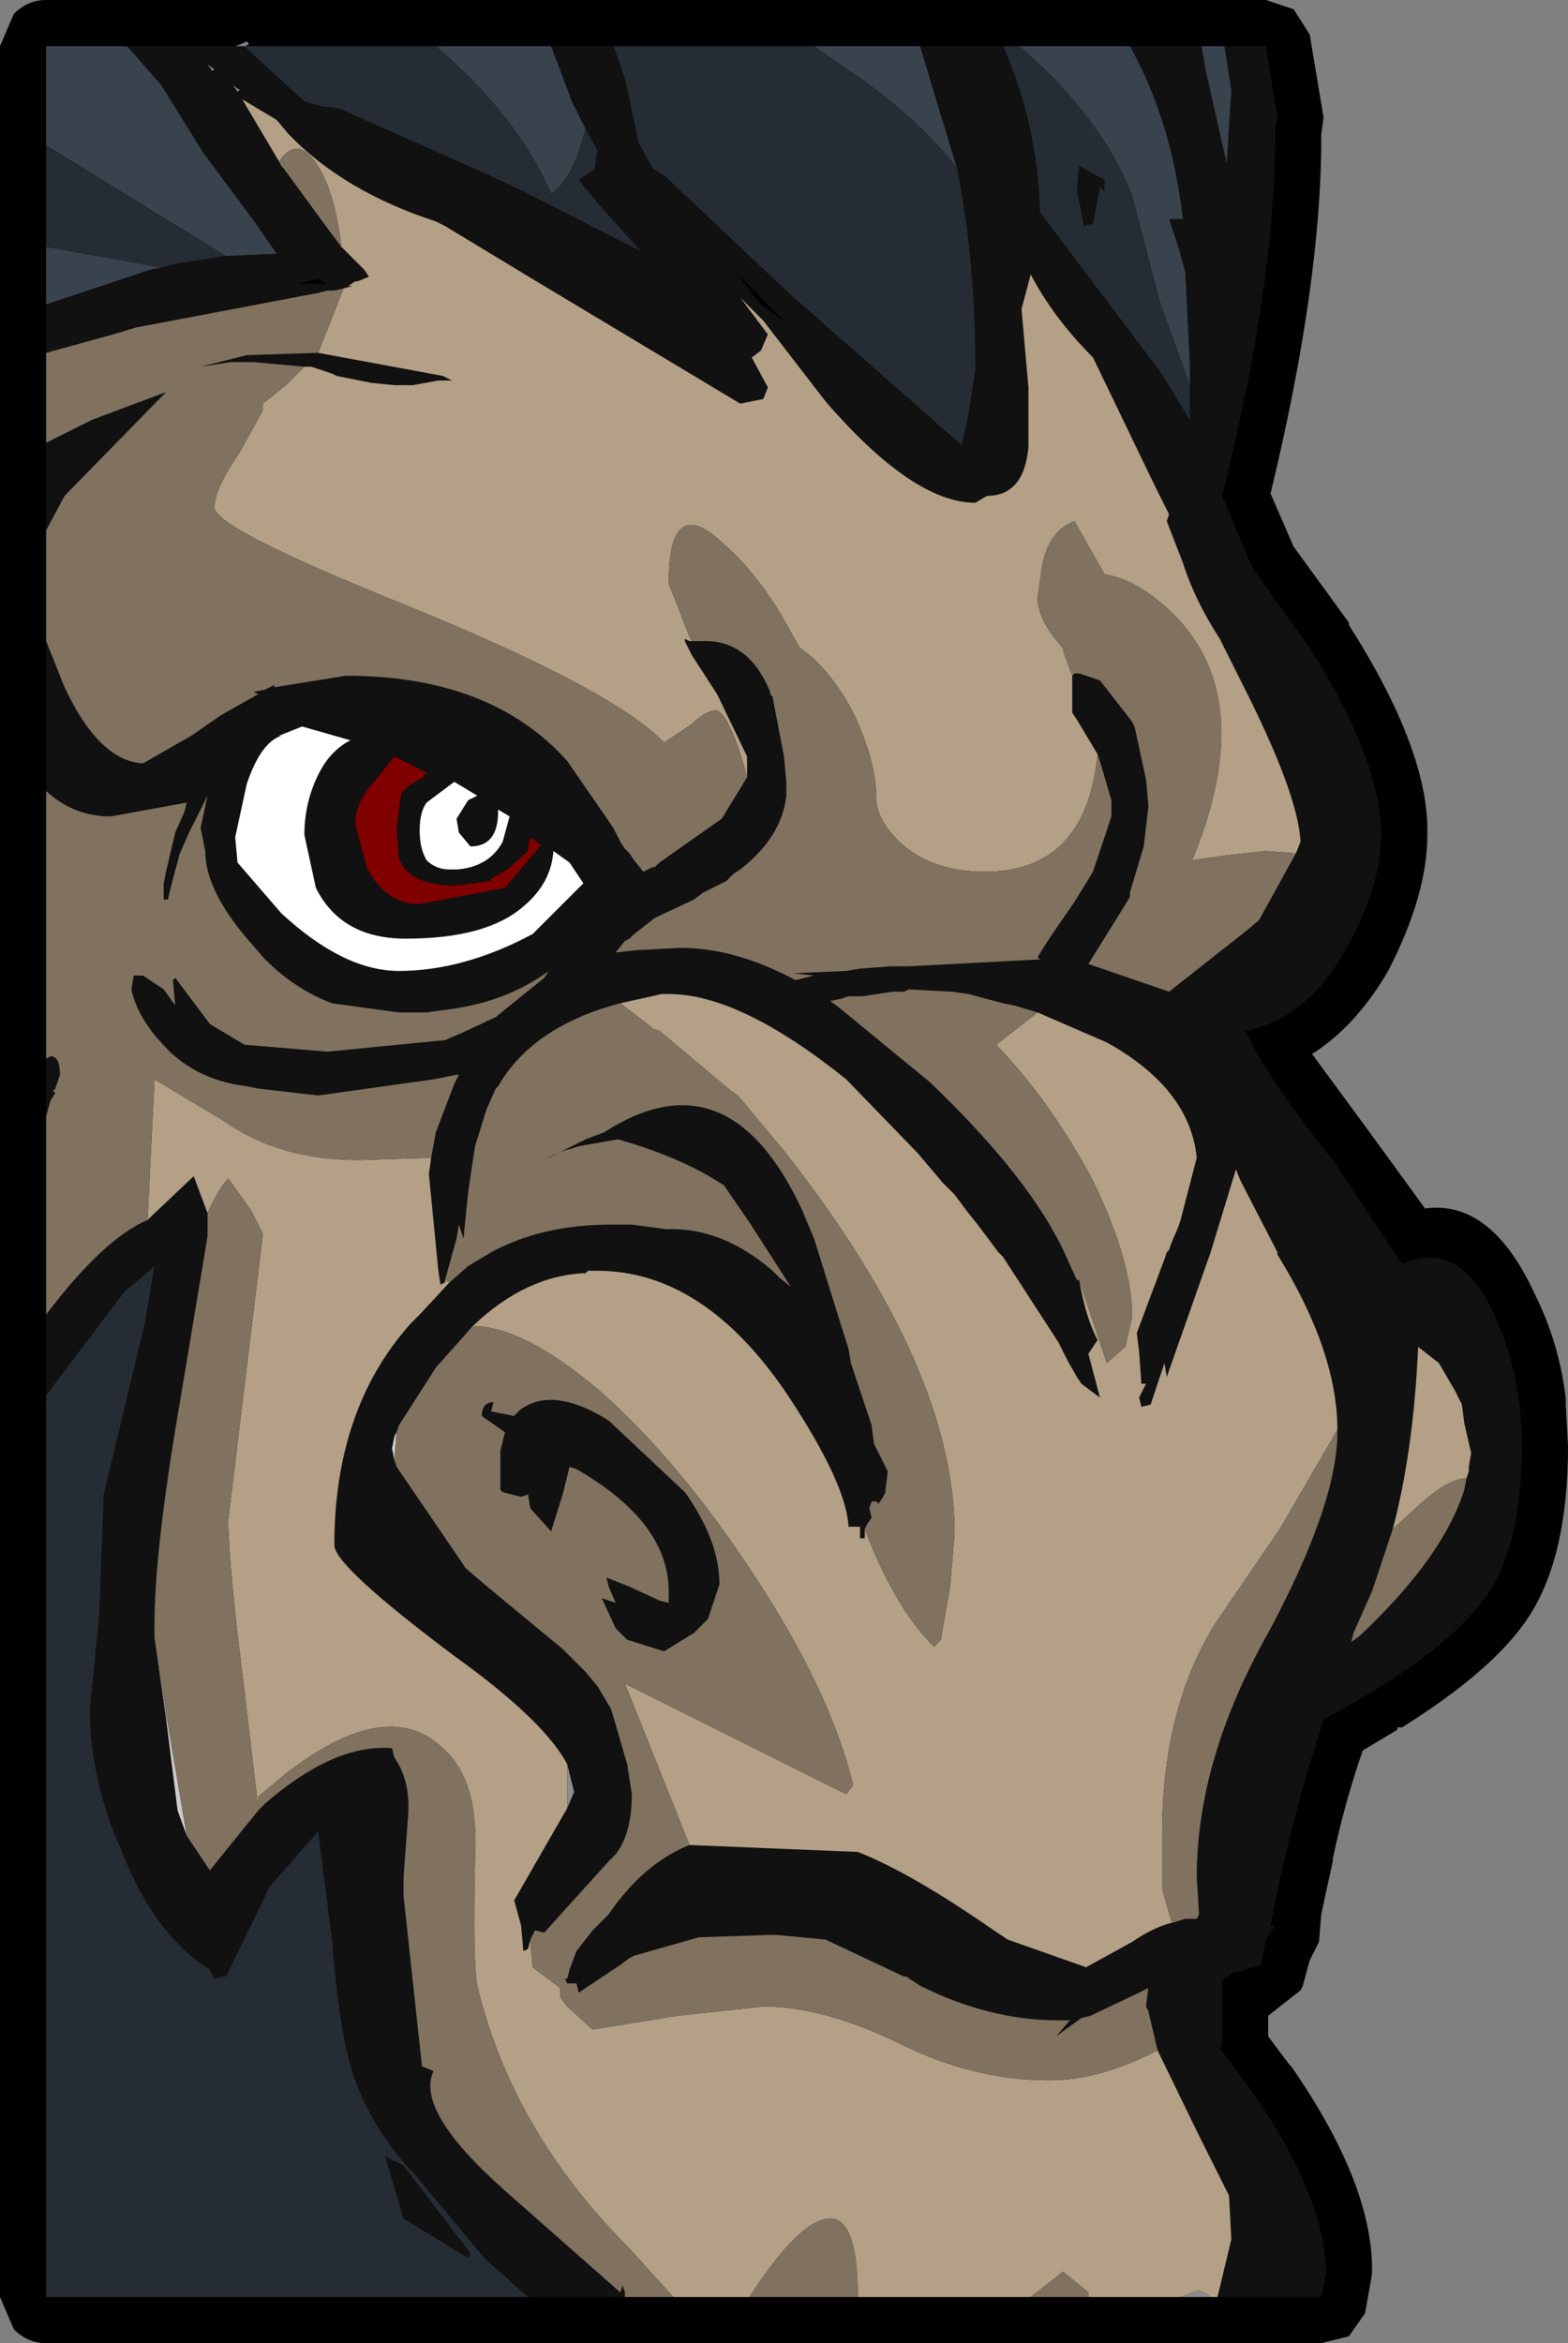 <?xml version="1.0" encoding="UTF-8" standalone="no"?>
<svg xmlns:ffdec="https://www.free-decompiler.com/flash" xmlns:xlink="http://www.w3.org/1999/xlink" ffdec:objectType="shape" height="50.8px" width="34.0px" xmlns="http://www.w3.org/2000/svg">
  <rect width="100%" height="100%" fill="#808080" stroke="none"/>
  <g transform="matrix(1.0, 0.0, 0.0, 1.0, 2.65, 1.35)">
    <path d="M2.7 -0.45 L1.05 0.25 1.3 0.65 1.95 0.2 2.0 0.15 2.75 -0.4 2.7 -0.45 M25.75 -0.6 L26.05 1.2 26.0 1.55 26.0 1.65 Q26.0 4.8 24.9 9.35 L25.4 10.5 26.6 12.15 26.6 12.2 Q28.35 14.95 28.3 16.75 28.3 18.05 27.45 19.7 26.75 20.9 25.8 21.5 L27.05 23.2 28.25 24.85 Q29.7 24.65 30.65 26.75 31.15 27.75 31.3 28.95 L31.3 29.05 31.3 29.1 31.35 30.0 Q31.35 32.4 30.5 33.7 29.75 34.85 27.75 36.1 L27.65 36.1 27.65 36.15 26.9 36.6 Q26.5 37.75 26.25 38.95 L26.25 39.0 26.0 40.15 25.95 40.75 25.75 41.15 25.6 41.7 25.55 41.8 24.85 42.35 24.85 42.8 25.3 43.4 25.35 43.45 Q27.15 46.05 27.1 47.95 L26.95 48.8 26.6 49.3 26.0 49.45 -1.65 49.45 Q-2.05 49.45 -2.35 49.15 L-2.65 48.45 -2.65 -0.35 -2.35 -1.05 Q-2.05 -1.35 -1.65 -1.35 L24.8 -1.35 25.4 -1.15 25.75 -0.6 M1.95 1.4 L2.5 0.65 2.55 0.6 2.65 0.45 1.6 0.7 1.85 1.3 1.95 1.4" fill="#000000" fill-rule="evenodd" stroke="none"/>
    <path d="M2.65 -0.35 L2.75 -0.25 3.95 0.85 4.3 0.95 4.7 1.0 7.85 2.4 8.7 2.8 11.25 4.1 10.35 3.1 9.9 2.55 10.05 2.45 10.2 2.35 10.25 2.3 10.3 1.9 10.05 1.45 9.9 1.15 9.75 0.85 9.3 -0.35 10.65 -0.35 10.9 0.35 11.2 1.75 11.5 2.3 11.75 2.45 14.45 5.0 18.2 8.3 18.35 7.65 18.5 6.65 Q18.5 4.25 18.1 2.3 L17.3 -0.35 19.1 -0.35 Q19.85 1.35 19.9 3.25 L22.5 6.7 23.15 7.75 23.15 7.0 23.15 6.95 23.15 6.5 23.05 4.55 22.9 4.0 22.7 3.4 22.8 3.4 23.0 3.4 Q22.75 1.25 21.85 -0.35 L23.4 -0.35 23.5 0.2 23.95 2.2 24.05 0.6 23.9 -0.35 24.8 -0.35 25.05 1.2 25.0 1.45 25.0 1.65 Q25.0 4.8 23.85 9.4 L24.5 10.95 25.75 12.7 Q27.3 15.15 27.3 16.75 27.3 17.85 26.55 19.2 25.7 20.75 24.35 21.0 24.85 22.05 26.25 23.8 L27.75 26.05 Q29.0 25.5 29.75 27.15 30.35 28.45 30.35 30.0 30.35 32.05 29.65 33.15 28.8 34.45 26.1 35.9 L26.05 35.95 Q25.35 38.05 24.9 40.4 L25.0 40.4 24.8 40.7 24.75 40.95 24.7 41.25 24.2 41.4 24.1 41.4 23.85 41.6 23.85 43.0 23.8 43.05 24.5 44.0 Q26.1 46.3 26.1 47.95 L26.0 48.45 23.75 48.45 24.05 47.2 24.0 46.25 23.3 44.85 22.45 43.1 22.25 42.25 22.2 42.15 22.25 41.75 22.05 41.85 21.0 42.35 20.8 42.4 Q20.45 42.65 20.25 42.8 L20.55 42.45 20.3 42.45 Q18.8 42.45 17.3 41.7 L17.0 41.5 16.95 41.5 15.25 40.7 14.2 40.6 14.0 40.6 12.5 40.65 11.1 41.05 11.0 41.1 10.8 41.25 9.9 41.85 9.85 41.65 9.65 41.65 9.6 41.55 9.65 41.55 9.7 41.35 9.85 40.95 10.2 40.5 10.55 40.15 Q11.3 39.05 12.3 38.65 L15.95 38.8 Q17.1 39.25 18.9 40.5 L19.2 40.7 20.9 41.3 21.9 40.75 Q22.4 40.4 22.9 40.3 L23.05 40.25 23.25 40.25 23.3 40.25 23.35 40.15 23.3 39.35 Q23.3 36.8 24.85 34.05 26.35 31.25 26.35 29.7 L26.35 29.65 Q26.35 27.95 25.05 25.85 L25.05 25.8 24.25 24.25 24.15 24.0 23.6 25.8 22.65 28.5 22.6 28.2 22.5 28.5 22.3 29.1 22.1 29.15 22.05 28.95 22.2 28.65 22.1 28.65 22.05 27.95 22.0 27.55 22.6 25.95 22.65 25.8 22.7 25.75 22.75 25.6 22.9 25.25 22.95 25.1 23.3 23.75 Q23.15 22.25 21.35 21.25 L19.85 20.6 19.35 20.45 19.1 20.4 18.35 20.2 18.0 20.15 17.05 20.1 16.95 20.15 16.9 20.15 16.8 20.15 16.7 20.15 16.05 20.25 15.75 20.25 15.6 20.3 15.35 20.35 15.55 20.5 17.5 22.1 Q19.7 24.2 20.45 25.85 L20.7 26.4 20.75 26.4 Q20.9 27.25 21.15 27.7 L20.95 28.0 21.2 28.95 20.8 28.65 20.7 28.5 20.5 28.15 20.3 27.75 19.1 25.9 19.0 25.8 18.55 25.2 18.35 24.95 18.05 24.55 17.8 24.3 17.25 23.65 15.7 22.05 Q13.4 20.2 11.85 20.2 L11.7 20.2 10.8 20.4 Q8.9 20.9 8.15 22.2 L8.1 22.25 7.9 22.7 7.65 23.5 7.5 24.5 7.4 25.5 7.3 25.2 7.25 25.5 7.0 26.4 7.0 26.45 6.9 26.5 6.85 26.15 6.65 24.1 6.7 23.75 6.8 23.2 7.2 22.15 7.3 21.95 7.25 21.95 6.75 22.05 4.25 22.4 2.95 22.25 2.7 22.2 Q1.5 22.05 0.8 21.2 L0.75 21.15 Q0.3 20.6 0.2 20.1 L0.25 19.8 0.45 19.8 0.9 20.1 1.15 20.45 1.1 19.9 1.15 19.85 1.9 20.85 2.65 21.3 4.45 21.45 7.0 21.2 7.35 21.05 8.1 20.7 9.15 19.85 9.25 19.7 Q8.3 20.4 6.95 20.55 L6.6 20.6 6.0 20.6 4.55 20.4 Q3.75 20.1 3.1 19.45 L2.75 19.05 Q1.8 17.95 1.8 17.1 L1.7 16.6 1.85 15.9 1.65 16.3 1.45 16.7 1.25 17.15 1.1 17.7 1.05 17.9 1.0 18.1 1.0 18.15 0.9 18.15 0.9 17.85 0.9 17.8 0.95 17.55 1.15 16.7 1.35 16.25 1.4 16.05 -0.25 16.35 Q-1.05 16.35 -1.65 15.8 L-1.65 12.55 -1.25 13.55 Q-0.5 15.15 0.45 15.2 L1.5 14.6 2.15 14.15 2.95 13.7 2.85 13.65 3.1 13.6 3.3 13.5 3.3 13.55 4.85 13.3 Q8.0 13.3 9.65 15.15 L10.65 16.6 10.7 16.7 10.8 16.9 10.9 17.05 11.0 17.15 11.1 17.3 11.3 17.55 11.5 17.45 11.55 17.45 11.65 17.35 13.0 16.4 13.55 15.5 13.55 15.1 13.55 15.05 12.9 13.7 12.35 12.85 12.3 12.75 12.2 12.55 12.2 12.5 12.3 12.55 12.35 12.55 12.65 12.55 Q13.6 12.55 14.05 13.65 L14.05 13.7 14.1 13.75 14.35 15.05 14.4 15.6 14.4 15.65 14.4 15.75 14.4 15.9 Q14.3 16.8 13.4 17.5 L13.25 17.6 13.15 17.7 13.1 17.75 12.6 18.0 12.4 18.15 11.55 18.55 11.1 18.9 11.0 19.0 10.9 19.05 10.7 19.3 11.15 19.25 12.1 19.2 Q13.3 19.2 14.6 19.9 L15.0 19.8 14.55 19.75 15.7 19.7 16.0 19.65 16.65 19.6 17.05 19.6 19.9 19.45 19.85 19.4 20.1 19.0 20.65 18.2 21.05 17.55 21.45 16.35 21.45 16.1 21.45 16.0 21.2 15.15 21.15 15.0 20.7 14.25 20.6 14.1 20.6 13.3 20.65 13.25 20.75 13.25 21.2 13.4 21.9 14.3 21.95 14.4 22.2 15.55 22.25 16.1 22.25 16.15 22.15 17.0 21.85 18.0 21.85 18.1 20.95 19.55 22.7 20.15 24.35 18.85 24.65 18.6 25.45 17.15 25.55 16.9 Q25.5 15.85 24.25 13.4 L23.8 12.5 Q23.25 11.65 23.0 10.85 L22.65 9.95 22.7 9.8 22.4 9.2 21.05 6.4 Q20.2 5.55 19.7 4.6 L19.5 5.35 19.65 7.05 19.65 8.35 Q19.55 9.4 18.75 9.4 L18.5 9.55 Q17.15 9.55 15.25 7.35 L13.9 5.6 13.4 5.1 14.0 5.9 13.85 6.25 13.65 6.4 14.0 7.05 13.9 7.3 13.4 7.4 8.9 4.7 7.0 3.55 6.8 3.45 Q4.8 2.8 3.6 1.55 L3.35 1.25 2.6 0.8 3.4 2.15 3.45 2.25 3.5 2.3 4.45 3.6 4.75 4.0 5.25 4.5 5.35 4.65 5.1 4.75 5.05 4.75 4.9 4.85 5.0 4.85 4.8 4.9 4.6 4.95 4.45 4.95 4.25 5.0 0.3 5.75 -0.2 5.9 -1.65 6.3 -1.65 5.25 0.6 4.5 0.85 4.45 1.25 4.35 2.25 4.2 3.35 4.15 2.9 3.5 1.75 1.95 0.85 0.5 0.15 -0.3 0.1 -0.35 2.65 -0.35 M20.7 2.8 L20.75 2.25 21.3 2.55 21.3 2.8 21.2 2.7 21.05 3.5 20.85 3.55 20.8 3.25 20.7 2.8 M14.4 5.65 L13.3 4.55 13.85 5.25 14.4 5.65 M2.55 0.6 L2.4 0.5 2.55 0.7 2.55 0.6 M2.0 0.25 L2.0 0.15 1.85 0.05 2.0 0.25 M3.8 4.8 L4.45 4.8 4.25 4.7 3.8 4.8 M4.25 6.3 L6.95 6.8 7.15 6.9 7.1 6.9 6.85 6.9 6.3 7.0 5.9 7.0 5.4 6.95 4.65 6.8 4.55 6.75 4.1 6.6 3.95 6.6 2.85 6.5 2.7 6.5 2.35 6.5 1.7 6.6 2.7 6.35 4.25 6.3 M5.9 15.05 L5.5 15.55 Q5.05 16.05 5.05 16.5 L5.3 17.45 Q5.7 18.25 6.45 18.25 L8.3 17.9 8.85 17.25 9.1 16.95 9.05 16.95 8.85 16.8 8.8 17.0 8.8 17.1 8.35 17.5 8.0 17.7 8.0 17.75 7.95 17.75 7.25 17.85 Q6.2 17.85 6.0 17.25 L5.95 16.6 6.05 15.85 Q6.2 15.65 6.65 15.45 L6.5 15.5 6.6 15.4 5.9 15.05 M7.2 15.6 L6.6 16.05 Q6.45 16.25 6.45 16.65 6.45 17.05 6.6 17.3 6.8 17.5 7.1 17.5 L7.25 17.5 Q7.95 17.45 8.25 16.9 L8.4 16.35 8.15 16.2 8.15 16.25 Q8.15 17.0 7.55 17.0 L7.3 16.7 7.25 16.4 7.5 16.0 7.7 15.9 7.45 15.75 7.2 15.6 M9.35 17.1 Q9.3 17.8 8.7 18.3 7.9 19.0 6.15 19.0 4.75 19.0 4.2 17.9 L3.95 16.75 Q3.95 16.0 4.3 15.35 4.55 14.9 4.95 14.7 L3.9 14.4 3.4 14.6 3.45 14.6 Q3.0 14.75 2.7 15.65 L2.45 16.8 2.5 17.35 3.45 18.45 Q4.8 19.7 6.0 19.7 7.4 19.7 8.9 18.9 L10.0 17.8 9.7 17.35 9.35 17.1 M0.55 25.1 L0.6 25.05 1.55 24.15 1.85 24.95 1.85 25.4 1.85 25.45 1.25 29.05 Q0.7 32.25 0.7 33.85 L0.7 34.0 0.7 34.1 0.7 34.15 0.95 35.9 1.2 37.9 1.4 38.45 1.9 39.2 2.95 37.9 3.1 37.75 Q4.6 36.45 5.85 36.55 L5.9 36.75 Q6.25 37.25 6.2 38.0 L6.1 39.35 6.1 39.75 6.5 43.45 6.75 43.55 Q6.35 44.4 8.25 46.1 L10.8 48.35 10.85 48.2 10.9 48.35 10.9 48.45 8.8 48.45 7.85 47.6 6.35 45.8 Q5.4 44.8 5.0 43.6 4.7 42.65 4.55 40.7 L4.25 38.35 3.2 39.55 2.25 41.5 2.2 41.5 2.0 41.55 1.9 41.35 Q0.7 40.6 0.0 38.8 -0.7 37.25 -0.7 35.7 L-0.5 33.7 -0.4 31.05 0.5 27.3 0.7 26.1 0.05 26.65 -1.65 28.9 -1.65 27.15 Q-0.4 25.5 0.55 25.1 M7.1 26.45 L7.5 26.1 8.0 25.8 Q9.1 25.2 10.6 25.2 L11.05 25.2 11.8 25.3 Q13.0 25.25 14.1 26.2 L14.25 26.35 14.5 26.55 13.6 25.15 13.05 24.35 Q12.15 23.75 10.75 23.35 L9.9 23.5 9.75 23.55 Q9.5 23.6 9.15 23.8 L10.05 23.35 10.45 23.2 Q13.15 21.45 14.75 24.9 L15.0 25.5 15.75 27.9 15.8 28.2 16.25 29.55 16.3 29.95 16.6 30.55 16.55 30.95 16.55 31.0 16.5 31.1 16.4 31.25 16.35 31.2 16.25 31.2 16.2 31.35 16.25 31.55 16.15 31.7 16.1 31.8 16.1 32.0 16.0 32.0 16.0 31.75 15.75 31.75 Q15.7 30.8 14.4 28.85 12.6 26.2 10.3 26.2 L10.1 26.2 10.05 26.25 Q8.75 26.3 7.6 27.4 L6.8 28.3 6.0 29.55 5.95 29.7 5.9 29.8 5.85 30.05 5.9 30.3 5.95 30.45 7.45 32.65 7.8 32.95 8.4 33.45 9.55 34.4 10.05 34.9 10.3 35.2 10.6 35.7 10.95 36.9 11.05 37.55 Q11.05 38.4 10.7 38.85 L10.55 39.0 9.15 40.55 8.95 40.5 8.85 40.7 8.8 40.9 8.7 40.95 8.65 40.4 8.5 39.85 9.65 37.85 9.8 37.5 9.65 36.9 Q9.15 35.95 7.2 34.55 4.6 32.6 4.6 32.15 4.6 29.2 6.25 27.35 L6.45 27.15 7.1 26.45 M12.7 33.75 L12.4 34.05 11.75 34.45 10.95 34.2 10.7 33.95 10.4 33.3 10.7 33.4 10.55 33.05 10.5 32.85 11.0 33.05 11.65 33.35 11.85 33.4 11.85 33.15 Q11.85 31.65 9.85 30.5 L9.7 30.45 9.55 31.05 9.3 31.85 8.85 31.35 8.8 31.05 8.65 31.1 8.25 31.0 8.2 30.95 8.2 30.75 8.2 30.5 8.2 30.45 8.2 30.1 8.3 29.7 7.8 29.35 Q7.8 29.05 8.05 29.05 L8.0 29.25 8.5 29.35 Q8.65 29.15 8.95 29.05 9.6 28.85 10.55 29.45 L12.2 31.0 Q12.95 32.05 12.95 33.0 L12.7 33.75 M5.7 45.4 L6.1 45.6 7.55 47.5 7.5 47.6 6.1 46.75 5.7 45.4 M29.15 30.7 L29.2 30.55 29.2 30.45 29.25 30.15 29.1 29.5 29.05 29.1 28.9 28.8 28.55 28.2 28.1 27.85 Q28.0 30.1 27.55 31.8 L27.1 33.15 26.7 34.05 26.65 34.25 26.85 34.1 Q28.65 32.4 29.1 30.95 L29.15 30.7 M-1.65 8.25 L-0.65 7.75 0.95 7.15 -1.25 9.4 -1.65 10.15 -1.65 8.25 M-1.65 21.6 L-1.55 21.55 Q-1.35 21.55 -1.35 21.95 L-1.45 22.25 -1.5 22.3 -1.45 22.35 -1.55 22.5 -1.65 22.85 -1.65 21.6" fill="#111111" fill-rule="evenodd" stroke="none"/>
    <path d="M5.9 30.3 L5.85 30.05 5.9 29.8 5.95 29.7 5.9 30.3 M1.4 38.45 L1.2 37.9 0.95 35.9 0.7 34.15 0.95 35.8 1.4 38.45" fill="#cccccc" fill-rule="evenodd" stroke="none"/>
    <path d="M22.95 48.45 L23.35 48.3 23.55 48.4 23.6 48.45 22.95 48.45 M9.65 36.9 L9.8 37.5 9.65 37.85 9.65 37.6 9.65 36.9" fill="#8c8c8c" fill-rule="evenodd" stroke="none"/>
    <path d="M5.9 15.05 L6.6 15.4 6.5 15.5 6.65 15.45 Q6.2 15.65 6.05 15.85 L5.95 16.6 6.0 17.25 Q6.2 17.85 7.25 17.85 L7.95 17.75 8.0 17.75 8.0 17.7 8.35 17.5 8.8 17.1 8.8 17.0 8.85 16.8 9.05 16.95 9.1 16.95 8.85 17.25 8.3 17.9 6.45 18.25 Q5.7 18.25 5.3 17.45 L5.05 16.5 Q5.05 16.05 5.5 15.55 L5.9 15.05" fill="#800000" fill-rule="evenodd" stroke="none"/>
    <path d="M9.35 17.1 L9.7 17.35 10.0 17.8 8.9 18.9 Q7.4 19.7 6.0 19.7 4.8 19.7 3.45 18.45 L2.5 17.35 2.45 16.8 2.7 15.65 Q3.0 14.75 3.45 14.6 L3.4 14.6 3.9 14.4 4.95 14.7 Q4.55 14.9 4.3 15.35 3.95 16.0 3.95 16.75 L4.2 17.9 Q4.75 19.0 6.15 19.0 7.9 19.0 8.7 18.3 9.3 17.8 9.35 17.1 M7.2 15.6 L7.45 15.75 7.7 15.9 7.5 16.0 7.25 16.4 7.3 16.7 7.55 17.0 Q8.15 17.0 8.15 16.25 L8.15 16.2 8.4 16.35 8.25 16.9 Q7.95 17.45 7.25 17.5 L7.1 17.5 Q6.8 17.5 6.6 17.3 6.45 17.05 6.45 16.65 6.45 16.25 6.6 16.05 L7.2 15.6" fill="#ffffff" fill-rule="evenodd" stroke="none"/>
    <path d="M4.8 4.9 L5.0 4.85 4.9 4.85 5.05 4.75 5.1 4.75 5.35 4.65 5.25 4.5 4.75 4.0 Q4.6 2.65 4.1 2.05 3.75 1.65 3.4 2.15 L2.6 0.8 3.35 1.25 3.6 1.55 Q4.8 2.8 6.8 3.45 L7.0 3.55 8.9 4.7 13.4 7.4 13.9 7.3 14.0 7.05 13.65 6.4 13.85 6.25 14.0 5.9 13.4 5.1 13.9 5.6 15.25 7.35 Q17.15 9.55 18.5 9.55 L18.75 9.4 Q19.55 9.4 19.65 8.35 L19.65 7.05 19.5 5.35 19.7 4.6 Q20.2 5.55 21.05 6.4 L22.4 9.2 22.7 9.8 22.65 9.95 23.0 10.85 Q23.25 11.65 23.8 12.5 L24.25 13.4 Q25.5 15.85 25.55 16.9 L25.45 17.15 24.8 17.1 23.9 17.2 23.2 17.3 Q24.75 13.55 22.5 11.7 21.9 11.2 21.3 11.1 L20.65 9.95 Q20.1 10.15 19.95 10.9 L19.85 11.6 Q19.85 12.1 20.4 12.7 L20.4 12.75 20.6 13.3 20.6 14.1 20.7 14.25 21.15 15.0 Q20.9 17.55 18.7 17.55 17.55 17.55 16.85 16.9 16.35 16.4 16.35 15.95 16.35 15.15 15.85 14.1 15.35 13.15 14.7 12.7 L14.55 12.45 Q13.9 11.2 13.05 10.45 11.85 9.3 11.85 11.3 L12.3 12.45 12.35 12.55 12.3 12.55 12.2 12.5 12.2 12.55 12.3 12.75 12.35 12.85 12.9 13.7 13.55 15.05 13.55 15.1 13.55 15.5 Q13.2 14.2 12.9 14.05 12.65 14.05 12.35 14.35 L11.75 14.75 Q10.65 13.6 6.1 11.75 2.0 10.1 2.0 9.65 2.0 9.25 2.55 8.45 L3.05 7.55 3.05 7.4 3.55 7.0 3.95 6.6 4.1 6.6 4.55 6.75 4.65 6.8 5.4 6.95 5.9 7.0 6.3 7.0 6.85 6.9 7.1 6.9 7.15 6.9 6.95 6.8 4.25 6.3 4.8 4.9 M6.7 23.75 L6.65 24.1 6.85 26.15 6.9 26.5 7.0 26.45 7.0 26.4 7.1 26.45 6.45 27.15 6.25 27.35 Q4.6 29.2 4.6 32.15 4.6 32.6 7.2 34.55 9.15 35.95 9.65 36.9 L9.65 37.6 9.65 37.85 8.5 39.85 8.65 40.4 8.7 40.95 8.8 40.9 8.85 40.7 8.85 40.75 8.9 41.3 9.5 41.75 9.5 41.95 9.65 42.15 10.2 42.65 12.05 42.35 13.9 42.15 Q15.2 42.15 16.85 42.95 18.45 43.75 20.1 43.75 21.2 43.75 22.45 43.1 L23.3 44.85 24.0 46.25 24.05 47.2 23.75 48.45 23.6 48.45 23.55 48.4 23.35 48.3 22.95 48.45 20.95 48.45 20.95 48.35 20.4 47.9 19.7 48.45 15.95 48.45 Q15.95 46.75 15.35 46.75 14.7 46.75 13.6 48.45 L11.95 48.45 11.0 47.4 Q8.45 44.85 7.7 41.7 7.6 41.25 7.65 38.95 7.75 37.25 6.95 36.55 5.75 35.4 3.55 37.1 L2.95 37.6 2.95 37.85 2.65 35.3 Q2.3 32.55 2.3 31.6 L3.05 25.4 2.8 24.9 2.3 24.2 Q2.1 24.4 1.85 24.95 L1.55 24.15 0.6 25.05 0.55 25.1 0.6 24.05 0.7 22.05 2.2 22.95 Q3.4 23.8 5.15 23.8 L6.7 23.75 M10.8 20.4 L11.7 20.2 11.85 20.2 Q13.4 20.2 15.7 22.05 L17.25 23.65 17.8 24.3 18.05 24.55 18.35 24.95 18.55 25.2 19.0 25.8 19.1 25.9 20.3 27.75 20.5 28.15 20.7 28.5 20.8 28.65 21.2 28.95 20.95 28.0 21.15 27.7 Q20.9 27.25 20.75 26.4 L21.35 28.2 21.75 27.85 21.9 27.2 Q21.9 26.0 21.05 24.25 20.15 22.55 18.95 21.3 L19.85 20.6 21.35 21.25 Q23.15 22.25 23.3 23.75 L22.95 25.1 22.9 25.25 22.75 25.6 22.7 25.75 22.65 25.8 22.6 25.95 22.0 27.55 22.05 27.95 22.1 28.65 22.2 28.65 22.05 28.95 22.1 29.15 22.3 29.1 22.5 28.5 22.6 28.2 22.65 28.5 23.6 25.8 24.15 24.0 24.25 24.25 25.05 25.8 25.05 25.85 Q26.35 27.95 26.35 29.65 L25.1 31.8 23.7 33.85 Q22.55 35.7 22.55 38.4 L22.55 39.6 22.75 40.3 22.9 40.3 Q22.4 40.4 21.9 40.75 L20.9 41.3 19.2 40.7 18.9 40.5 Q17.1 39.25 15.95 38.8 L12.3 38.65 10.9 35.15 15.7 37.55 15.85 37.35 Q15.35 35.3 13.7 32.8 12.1 30.35 10.35 28.8 8.7 27.4 7.6 27.4 8.75 26.3 10.05 26.25 L10.1 26.2 10.3 26.2 Q12.6 26.2 14.4 28.85 15.7 30.8 15.75 31.75 L16.0 31.75 16.0 32.0 16.1 32.0 16.1 31.8 Q16.75 33.5 17.6 34.35 L17.75 34.2 17.95 33.05 18.05 31.9 Q18.05 28.3 14.35 23.6 L13.35 22.4 13.2 22.3 11.65 21.0 11.5 20.95 11.45 20.9 10.8 20.4 M27.55 31.8 Q28.0 30.1 28.1 27.85 L28.55 28.2 28.9 28.8 29.05 29.1 29.1 29.5 29.25 30.15 29.2 30.45 29.2 30.55 29.15 30.7 Q28.75 30.7 28.1 31.3 L27.55 31.8" fill="#b3a086" fill-rule="evenodd" stroke="none"/>
    <path d="M-1.65 6.3 L-0.2 5.9 0.3 5.75 4.25 5.0 4.45 4.95 4.6 4.95 4.8 4.9 4.25 6.3 2.7 6.35 1.7 6.6 2.35 6.5 2.7 6.5 2.85 6.5 3.95 6.6 3.55 7.0 3.05 7.4 3.05 7.55 2.55 8.45 Q2.0 9.25 2.0 9.65 2.0 10.1 6.1 11.75 10.65 13.6 11.75 14.75 L12.35 14.35 Q12.65 14.05 12.9 14.05 13.2 14.2 13.55 15.5 L13.0 16.4 11.65 17.35 11.55 17.45 11.5 17.45 11.3 17.55 11.1 17.3 11.0 17.15 10.9 17.05 10.8 16.9 10.7 16.7 10.65 16.6 9.65 15.15 Q8.0 13.3 4.85 13.3 L3.3 13.55 3.3 13.5 3.1 13.6 2.85 13.65 2.95 13.7 2.15 14.15 1.5 14.6 0.45 15.2 Q-0.5 15.15 -1.25 13.55 L-1.65 12.55 -1.65 10.15 -1.25 9.4 0.95 7.15 -0.65 7.75 -1.65 8.25 -1.65 6.3 M4.75 4.0 L4.45 3.6 3.5 2.3 3.45 2.25 3.4 2.15 Q3.75 1.65 4.1 2.05 4.6 2.65 4.75 4.0 M25.45 17.15 L24.65 18.6 24.35 18.85 22.7 20.15 20.95 19.55 21.85 18.1 21.85 18.0 22.15 17.0 22.25 16.15 22.25 16.1 22.2 15.55 21.95 14.4 21.9 14.3 21.2 13.4 20.75 13.25 20.65 13.25 20.6 13.3 20.4 12.75 20.4 12.7 Q19.85 12.1 19.85 11.6 L19.95 10.9 Q20.1 10.15 20.65 9.95 L21.3 11.1 Q21.9 11.2 22.5 11.7 24.75 13.55 23.2 17.3 L23.9 17.2 24.8 17.1 25.45 17.15 M21.15 15.0 L21.2 15.15 21.45 16.0 21.45 16.1 21.45 16.35 21.05 17.55 20.65 18.2 20.1 19.0 19.85 19.4 19.9 19.45 17.05 19.6 16.65 19.6 16.0 19.65 15.7 19.7 14.55 19.75 15.0 19.8 14.6 19.9 Q13.3 19.2 12.1 19.2 L11.15 19.25 10.7 19.3 10.9 19.05 11.0 19.0 11.1 18.9 11.55 18.55 12.4 18.15 12.6 18.0 13.1 17.75 13.15 17.7 13.25 17.6 13.4 17.5 Q14.3 16.8 14.4 15.9 L14.4 15.75 14.4 15.65 14.4 15.6 14.35 15.05 14.1 13.75 14.05 13.7 14.05 13.65 Q13.6 12.55 12.65 12.55 L12.35 12.55 12.3 12.45 11.85 11.3 Q11.85 9.3 13.05 10.45 13.9 11.2 14.55 12.45 L14.7 12.7 Q15.35 13.15 15.85 14.1 16.35 15.15 16.35 15.95 16.35 16.4 16.85 16.9 17.55 17.55 18.7 17.55 20.9 17.55 21.15 15.0 M-1.65 15.8 Q-1.05 16.35 -0.25 16.35 L1.4 16.05 1.35 16.25 1.15 16.7 0.95 17.55 0.9 17.8 0.9 17.85 0.9 18.15 1.0 18.15 1.0 18.1 1.05 17.9 1.1 17.7 1.25 17.15 1.45 16.7 1.65 16.3 1.85 15.9 1.7 16.6 1.8 17.1 Q1.8 17.95 2.75 19.05 L3.1 19.45 Q3.75 20.1 4.55 20.4 L6.0 20.6 6.6 20.6 6.95 20.55 Q8.3 20.4 9.25 19.7 L9.15 19.85 8.1 20.7 7.35 21.05 7.0 21.2 4.45 21.45 2.65 21.3 1.9 20.85 1.15 19.85 1.1 19.9 1.15 20.45 0.9 20.1 0.45 19.8 0.25 19.8 0.2 20.1 Q0.3 20.6 0.75 21.15 L0.8 21.2 Q1.5 22.05 2.7 22.2 L2.95 22.25 4.25 22.4 6.75 22.05 7.25 21.95 7.3 21.95 7.2 22.15 6.8 23.2 6.7 23.75 5.15 23.8 Q3.4 23.8 2.2 22.95 L0.7 22.05 0.6 24.05 0.55 25.1 Q-0.4 25.5 -1.65 27.15 L-1.65 22.85 -1.55 22.5 -1.45 22.35 -1.5 22.3 -1.45 22.25 -1.35 21.95 Q-1.35 21.55 -1.55 21.55 L-1.65 21.6 -1.65 15.8 M7.0 26.4 L7.25 25.5 7.3 25.2 7.4 25.5 7.5 24.5 7.65 23.5 7.9 22.7 8.1 22.25 8.15 22.2 Q8.9 20.9 10.8 20.4 L11.45 20.9 11.5 20.95 11.65 21.0 13.2 22.3 13.35 22.4 14.35 23.6 Q18.05 28.3 18.05 31.9 L17.95 33.05 17.75 34.2 17.6 34.35 Q16.75 33.5 16.1 31.8 L16.15 31.7 16.25 31.55 16.2 31.35 16.25 31.2 16.35 31.2 16.4 31.25 16.5 31.1 16.55 31.0 16.55 30.95 16.6 30.55 16.3 29.95 16.25 29.55 15.8 28.2 15.75 27.9 15.0 25.5 14.75 24.9 Q13.15 21.45 10.45 23.2 L10.05 23.35 9.15 23.8 Q9.5 23.6 9.75 23.55 L9.9 23.5 10.75 23.35 Q12.15 23.75 13.05 24.35 L13.6 25.15 14.5 26.55 14.25 26.35 14.1 26.2 Q13.0 25.25 11.8 25.3 L11.05 25.2 10.6 25.2 Q9.1 25.2 8.0 25.8 L7.5 26.1 7.1 26.45 7.0 26.4 M20.75 26.4 L20.7 26.4 20.45 25.85 Q19.7 24.2 17.5 22.1 L15.55 20.5 15.35 20.35 15.6 20.3 15.75 20.25 16.05 20.25 16.7 20.15 16.8 20.15 16.9 20.15 16.95 20.15 17.05 20.1 18.0 20.15 18.35 20.2 19.1 20.4 19.35 20.45 19.85 20.6 18.95 21.3 Q20.15 22.55 21.05 24.25 21.9 26.0 21.9 27.2 L21.75 27.85 21.35 28.2 20.75 26.4 M26.35 29.65 L26.35 29.7 Q26.35 31.25 24.85 34.05 23.3 36.8 23.3 39.35 L23.35 40.15 23.3 40.25 23.25 40.25 23.05 40.25 22.9 40.3 22.75 40.3 22.55 39.6 22.55 38.4 Q22.55 35.7 23.7 33.85 L25.1 31.8 26.35 29.65 M12.3 38.65 Q11.3 39.05 10.55 40.15 L10.2 40.5 9.85 40.95 9.7 41.35 9.65 41.55 9.6 41.55 9.65 41.65 9.85 41.65 9.9 41.85 10.8 41.25 11.0 41.1 11.1 41.05 12.5 40.65 14.0 40.6 14.2 40.6 15.25 40.7 16.95 41.5 17.0 41.5 17.3 41.7 Q18.8 42.45 20.3 42.45 L20.55 42.45 20.25 42.8 Q20.45 42.65 20.8 42.4 L21.0 42.35 22.05 41.85 22.25 41.75 22.2 42.15 22.25 42.25 22.45 43.1 Q21.2 43.75 20.1 43.75 18.45 43.75 16.85 42.95 15.2 42.15 13.9 42.15 L12.05 42.35 10.2 42.65 9.65 42.15 9.5 41.95 9.5 41.75 8.9 41.3 8.85 40.75 8.85 40.7 8.95 40.5 9.15 40.55 10.55 39.0 10.7 38.85 Q11.05 38.4 11.05 37.55 L10.95 36.9 10.6 35.7 10.3 35.2 10.05 34.9 9.55 34.4 8.4 33.45 7.8 32.95 7.45 32.65 5.95 30.45 5.9 30.3 5.95 29.7 6.0 29.55 6.8 28.3 7.6 27.4 Q8.7 27.4 10.35 28.8 12.1 30.35 13.7 32.8 15.35 35.3 15.85 37.35 L15.7 37.55 10.9 35.15 12.3 38.65 M1.85 24.95 Q2.1 24.4 2.3 24.2 L2.8 24.9 3.05 25.4 2.3 31.6 Q2.3 32.55 2.65 35.3 L2.95 37.85 2.95 37.6 3.55 37.1 Q5.75 35.4 6.95 36.55 7.75 37.25 7.65 38.95 7.6 41.25 7.7 41.7 8.45 44.85 11.0 47.4 L11.95 48.45 10.9 48.45 10.9 48.35 10.85 48.2 10.8 48.35 8.25 46.1 Q6.35 44.4 6.75 43.55 L6.5 43.45 6.1 39.75 6.1 39.35 6.2 38.0 Q6.25 37.25 5.9 36.75 L5.85 36.55 Q4.6 36.45 3.1 37.75 L2.95 37.9 1.9 39.2 1.4 38.45 0.95 35.8 0.7 34.15 0.7 34.1 0.7 34.0 0.7 33.85 Q0.7 32.25 1.25 29.05 L1.85 25.45 1.85 25.4 1.85 24.95 M13.6 48.45 Q14.7 46.75 15.35 46.75 15.95 46.75 15.95 48.45 L13.6 48.45 M19.7 48.45 L20.4 47.9 20.95 48.35 20.95 48.45 19.7 48.45 M12.7 33.75 L12.95 33.0 Q12.95 32.05 12.2 31.0 L10.55 29.45 Q9.6 28.85 8.95 29.05 8.65 29.15 8.5 29.35 L8.0 29.25 8.05 29.05 Q7.8 29.05 7.8 29.35 L8.3 29.7 8.2 30.1 8.2 30.45 8.2 30.5 8.2 30.75 8.2 30.95 8.25 31.0 8.65 31.1 8.8 31.05 8.85 31.35 9.3 31.85 9.55 31.05 9.7 30.45 9.85 30.5 Q11.85 31.65 11.85 33.15 L11.85 33.4 11.65 33.35 11.0 33.05 10.5 32.85 10.55 33.05 10.7 33.4 10.4 33.3 10.7 33.95 10.95 34.2 11.75 34.45 12.4 34.05 12.7 33.75 M27.55 31.8 L28.1 31.3 Q28.75 30.7 29.15 30.7 L29.1 30.95 Q28.65 32.4 26.85 34.1 L26.65 34.25 26.7 34.05 27.1 33.15 27.55 31.8" fill="#80725f" fill-rule="evenodd" stroke="none"/>
    <path d="M0.1 -0.35 L0.15 -0.3 0.85 0.5 1.75 1.95 2.9 3.5 3.35 4.15 2.25 4.2 -0.6 2.45 -1.65 1.8 -1.65 -0.35 0.1 -0.35 M0.85 4.45 L0.6 4.5 -1.65 5.25 -1.65 4.0 0.85 4.45 M23.9 -0.35 L24.05 0.6 23.95 2.2 23.5 0.2 23.4 -0.35 23.9 -0.35 M21.85 -0.35 Q22.75 1.25 23.0 3.4 L22.8 3.4 22.7 3.4 22.9 4.0 23.05 4.55 23.15 6.5 23.15 6.95 23.15 7.0 22.5 5.2 21.9 2.9 Q21.25 1.2 19.45 -0.35 L21.85 -0.35 M17.3 -0.35 L18.1 2.3 Q17.2 1.1 15.35 -0.1 L15.0 -0.35 17.3 -0.35 M9.3 -0.35 L9.75 0.85 9.9 1.15 10.05 1.45 10.0 1.6 Q9.75 2.55 9.3 2.85 8.6 1.2 6.8 -0.35 L9.3 -0.35" fill="#39434d" fill-rule="evenodd" stroke="none"/>
    <path d="M10.05 1.45 L10.3 1.9 10.25 2.3 10.2 2.35 10.05 2.45 9.9 2.55 10.35 3.1 11.25 4.1 8.7 2.8 7.85 2.4 4.7 1.0 4.3 0.95 3.95 0.85 2.75 -0.25 2.65 -0.35 6.8 -0.35 Q8.6 1.2 9.3 2.85 9.75 2.55 10.0 1.6 L10.05 1.45 M2.25 4.2 L1.25 4.35 0.85 4.45 -1.65 4.0 -1.65 1.8 -0.6 2.45 2.25 4.2 M23.15 7.0 L23.15 7.75 22.5 6.7 19.9 3.25 Q19.85 1.35 19.1 -0.35 L19.45 -0.35 Q21.25 1.2 21.9 2.9 L22.5 5.2 23.15 7.0 M18.1 2.3 Q18.5 4.25 18.5 6.65 L18.35 7.65 18.2 8.3 14.45 5.0 11.75 2.45 11.5 2.3 11.2 1.75 10.9 0.35 10.65 -0.35 15.0 -0.35 15.35 -0.1 Q17.2 1.1 18.1 2.3 M20.7 2.8 L20.8 3.25 20.85 3.55 21.05 3.5 21.2 2.7 21.3 2.8 21.3 2.55 20.75 2.25 20.7 2.8 M-1.65 28.9 L0.05 26.65 0.7 26.1 0.5 27.3 -0.4 31.05 -0.5 33.7 -0.7 35.7 Q-0.7 37.25 0.0 38.8 0.7 40.6 1.9 41.35 L2.0 41.55 2.2 41.5 2.25 41.5 3.2 39.55 4.25 38.35 4.55 40.7 Q4.7 42.65 5.0 43.6 5.4 44.8 6.35 45.8 L7.85 47.6 8.8 48.45 -1.65 48.45 -1.65 28.9 M5.7 45.4 L6.1 46.75 7.5 47.6 7.55 47.5 6.1 45.6 5.7 45.4" fill="#262c33" fill-rule="evenodd" stroke="none"/>
  </g>
</svg>
